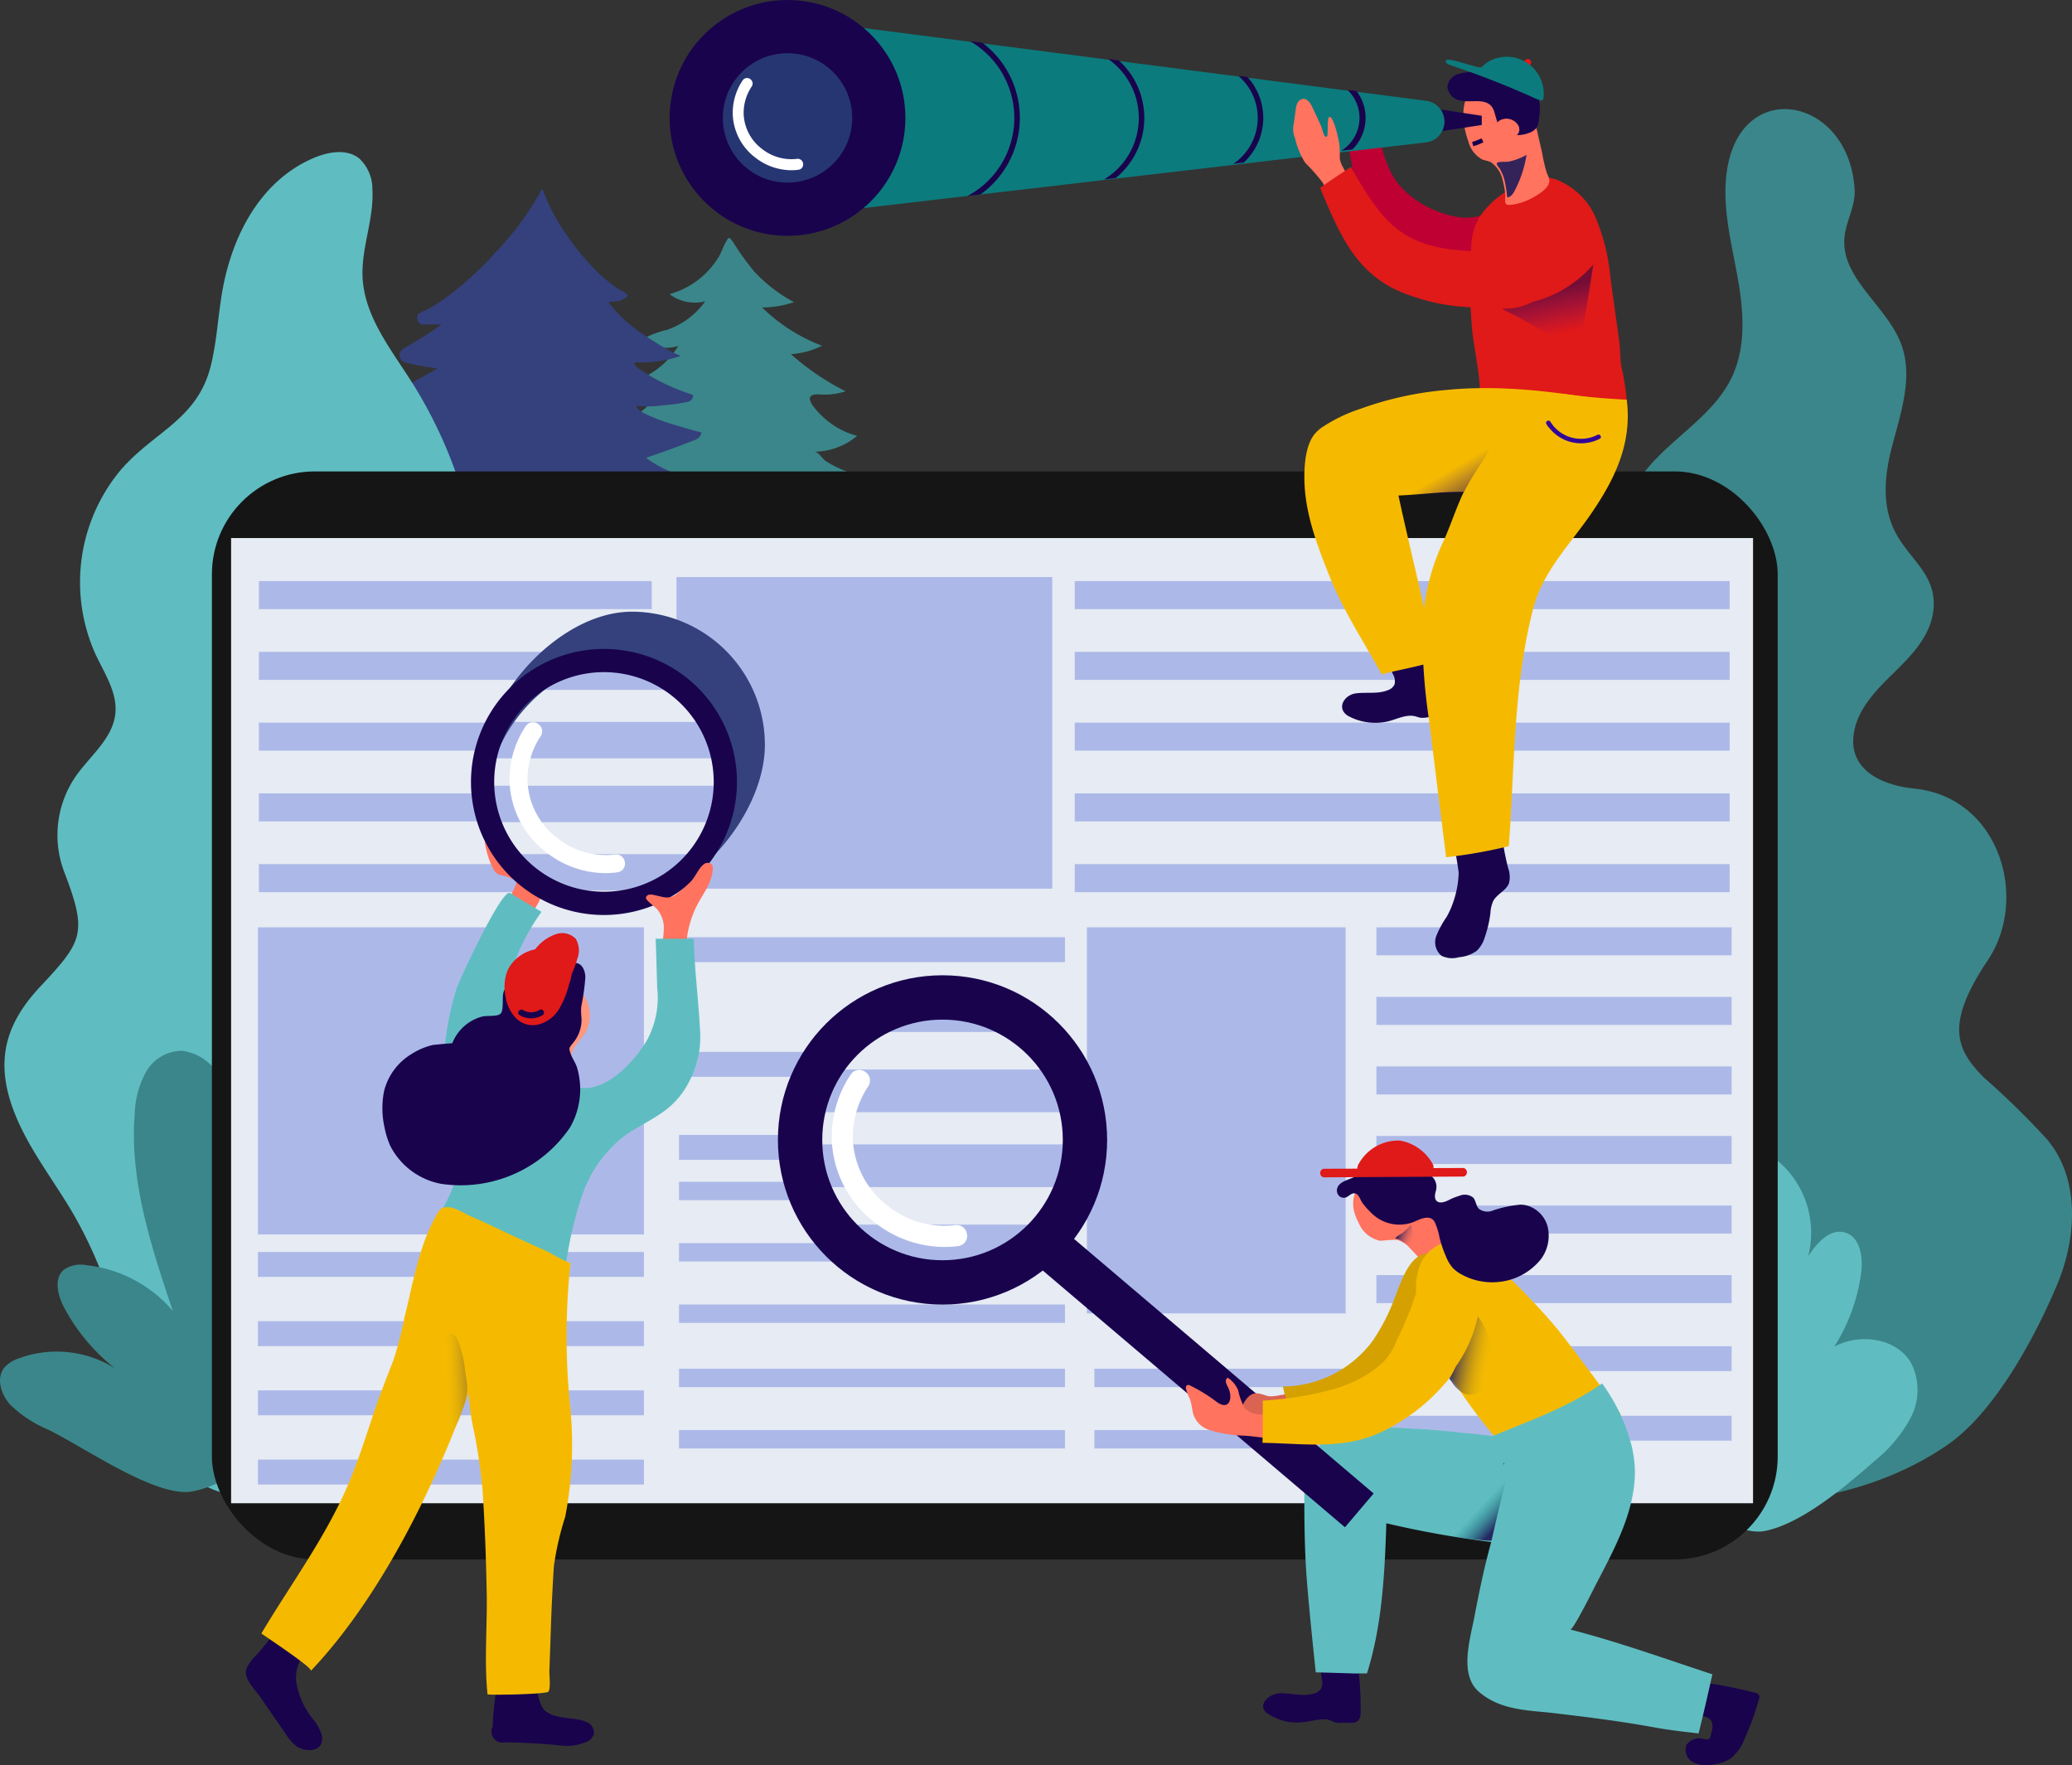 <svg xmlns="http://www.w3.org/2000/svg" xmlns:xlink="http://www.w3.org/1999/xlink" width="233.7" height="199.027" viewBox="0 0 233.7 199.027"><rect x="0" y="0" width="233.7" height="199.027" fill="#333333" stroke="none"/><defs><style>.a,.af,.ah,.i,.o{fill:none;}.b{fill:#3b868a;}.c{fill:#34417d;}.d{fill:#5fbdc1;}.e{fill:#2f8e91;}.f{fill:#151515;}.g{fill:#e6ebf4;}.h{fill:#acb9e8;}.af,.ah,.i,.o{stroke:#19034d;stroke-miterlimit:10;}.i{stroke-width:7px;}.j{fill:#19034d;}.k{fill:#ff735f;}.l{fill:#d4a100;}.m{fill:#f5ba00;}.n{fill:url(#a);}.o{stroke-width:5px;}.p{fill:#db6352;}.q{fill:#e01919;}.r{fill:url(#b);}.s{fill:url(#c);}.t{fill:url(#d);}.u{clip-path:url(#e);}.v{fill:#fff;}.w{clip-path:url(#f);}.x{fill:#ff977d;}.y{fill:url(#g);}.z{fill:#bf0033;}.aa{fill:#0c7b7d;}.ab{fill:#320699;}.ac{fill:url(#h);}.ad,.ai{opacity:0.6;mix-blend-mode:multiply;isolation:isolate;}.ad{fill:url(#i);}.ae{fill:#0c3df0;opacity:0.34;}.af{stroke-width:6px;}.ag{clip-path:url(#j);}.ah{stroke-width:0.5px;}.ai{fill:url(#k);}</style><linearGradient id="a" x1="10.849" y1="-5.087" x2="11.893" y2="-5.087" gradientUnits="objectBoundingBox"><stop offset="0.018" stop-color="#022a5d"/><stop offset="1" stop-color="#0c4691"/></linearGradient><linearGradient id="b" x1="1.193" y1="0.909" x2="0.162" y2="0.172" gradientUnits="objectBoundingBox"><stop offset="0.265" stop-color="#201b59" stop-opacity="0.914"/><stop offset="0.555" stop-color="#0c7b7d" stop-opacity="0"/></linearGradient><linearGradient id="c" x1="-0.119" y1="0.313" x2="1.271" y2="0.734" gradientUnits="objectBoundingBox"><stop offset="0.159" stop-color="#201b59" stop-opacity="0.914"/><stop offset="0.717" stop-color="#fc0" stop-opacity="0"/></linearGradient><linearGradient id="d" x1="-0.347" y1="-0.188" x2="1.785" y2="1.072" gradientUnits="objectBoundingBox"><stop offset="0.265" stop-color="#201b59" stop-opacity="0.914"/><stop offset="0.555" stop-color="#ff735f" stop-opacity="0"/></linearGradient><clipPath id="e"><circle class="a" cx="16.066" cy="16.066" r="16.066"/></clipPath><clipPath id="f"><circle class="a" cx="13.692" cy="13.692" r="13.692" transform="translate(0 26.636) rotate(-76.574)"/></clipPath><linearGradient id="g" x1="1.618" y1="0.384" x2="0.077" y2="0.533" xlink:href="#c"/><linearGradient id="h" x1="16.866" y1="-0.247" x2="17.046" y2="0.978" xlink:href="#d"/><linearGradient id="i" x1="1.063" y1="1.213" x2="0.148" y2="0.054" gradientUnits="objectBoundingBox"><stop offset="0.265" stop-color="#19034d" stop-opacity="0.914"/><stop offset="0.555" stop-color="#320699" stop-opacity="0"/></linearGradient><clipPath id="j"><path class="a" d="M285.746,79.366l-72.234-9.327V91.252l67.242-8.143Z" transform="translate(-213.513 -70.038)"/></clipPath><linearGradient id="k" x1="0.525" y1="-0.197" x2="0.921" y2="1.558" xlink:href="#i"/></defs><g transform="translate(0 2.162)"><g transform="translate(0 10.143)"><path class="b" d="M188.625,151.837a23.525,23.525,0,0,1-1.714-2.361c-.635-1.2.887-1.365,1.657-2.011a6.837,6.837,0,0,0,1.146-1.229c.154-.212.564-1.259.748-1.331a7.05,7.05,0,0,1-6.726-.949,9.754,9.754,0,0,0,5.351-3.722,9.694,9.694,0,0,1-3.713-1.009,9.965,9.965,0,0,1-1.395-.769c-.308-.226-.815-1.029-1.234-1.027a7.544,7.544,0,0,0,4.812-1.788,8.945,8.945,0,0,1-3.941-2.225c-.9-.873-2.48-2.6-.237-2.441a7.5,7.5,0,0,0,2.88-.36,28.677,28.677,0,0,1-6.169-4.187,9.1,9.1,0,0,0,3.514-.948,19.566,19.566,0,0,1-6.763-4.314,11.315,11.315,0,0,0,3.6-.6,17.477,17.477,0,0,1-4.415-3.372,28.588,28.588,0,0,1-2.388-3.295c-.521-.733-.51-.771-.91-.068-.286.5-.45,1.079-.753,1.584a9.4,9.4,0,0,1-5.574,4.246,4.734,4.734,0,0,0,4.024.815,8.844,8.844,0,0,1-4.333,3.223,10.092,10.092,0,0,0-2.751,1.061,9.2,9.2,0,0,0,1.862.861,4.166,4.166,0,0,0,2.185-.117,9.223,9.223,0,0,1-6.551,4.337,5.113,5.113,0,0,0,4.236.89c-1.228,2.427-4.037,3.526-6.606,4.421a5.542,5.542,0,0,0,4.331,1.13c-1.385,2.1-4.115,2.745-6.581,3.225a6.967,6.967,0,0,0,5.812.639,6.786,6.786,0,0,1-3.093,3.178,20.2,20.2,0,0,1-4.235,1.549,12.355,12.355,0,0,1,1.687.876,6.453,6.453,0,0,0,5.649-.378c.2,0,.16.317.045.48-.805,1.138-1.967,1.94-2.869,3q-1.7,1.992-3.4,3.99c-2.081,2.44-4.167,4.888-6.412,7.18,2.065,2.466,4.361,2.977,5.308,6.9.411,1.7.718,3.791,1.074,5.841h28.738l-1.3-3.628,8.012-1.554a21.028,21.028,0,0,0,3.541-.872c.5-.189,1-.227,1.5-.418.209-.08,1.5-1.26,1.584-1.134C194.8,160.647,191.7,156.27,188.625,151.837Z" transform="translate(-90.885 -98.801)"/><path class="c" d="M148.332,154.985a55.719,55.719,0,0,0,7.851-1.014c-3.406-1.82-7.086-3.362-9.214-6.8a4.474,4.474,0,0,0,4.433-1.6,23.467,23.467,0,0,1-12.4-6.349,14.373,14.373,0,0,0,5.942-2.133c-2.752-.558-6.332-1.494-8.608-3.274q2.851-.959,5.649-2.065a1,1,0,0,0,.588-.818c-.008.077-3.681-1.008-4.006-1.132-.563-.214-3.4-1.143-3.309-1.833a11.692,11.692,0,0,0,2.853-.055,20.444,20.444,0,0,0,2.916-.4.715.715,0,0,0,.593-.784,25.928,25.928,0,0,1-3.777-1.56,19,19,0,0,1-1.786-1.048c-.166-.11-1.337-.76-.968-1.021a.418.418,0,0,1,.252-.049,13.985,13.985,0,0,0,4.695-.645.784.784,0,0,0,.167-.084,17.566,17.566,0,0,1-1.911-.975,33.614,33.614,0,0,1-3.367-2.232,15.3,15.3,0,0,1-1.564-1.372,8.311,8.311,0,0,1-.7-.78c-.086-.114-.51-.514-.523-.611s.105-.133.2-.141a6.689,6.689,0,0,0,.959-.08c.175-.04.941-.412.936-.642,0-.211-.748-.522-.935-.645a16.187,16.187,0,0,1-2.2-1.737,27.438,27.438,0,0,1-3.577-4.2,22.509,22.509,0,0,1-2.64-4.795c-.064-.164-.119-.33-.175-.495a1.183,1.183,0,0,0-.153-.016,33.837,33.837,0,0,1-5.249,7.113,37.208,37.208,0,0,1-4.753,4.448,22.762,22.762,0,0,1-2.4,1.66c-.475.272-1,.481-1.5.744-.283.518-.094,1.258.674,1.23.646-.025,1.288-.015,1.924,0-1.376.994-2.839,1.872-4.318,2.738a.846.846,0,0,0,.2,1.529,27.519,27.519,0,0,0,3.671.673c-.434.263-.884.514-1.345.774q-2.481,1.394-5,2.725a.843.843,0,0,0,0,1.445,11.288,11.288,0,0,0,3.959,1.238,24.752,24.752,0,0,1-9.449,3.859c.51-.092,1.871.695,2.509.763a11.66,11.66,0,0,0,3.234-.412c1.22-.188,3.56-.467,4.743.071-7.127,3.832-16.834,10.6-24.063,14.555,3.087,1.978,6.52,2.388,7.935,5.534a48.136,48.136,0,0,1,1.605,4.685H139.9l-1.946-2.911C138.4,156.739,147.185,155.1,148.332,154.985Z" transform="translate(-63.462 -94.503)"/><path class="b" d="M391.4,196.526c-3.267-3.236-4.415-6.1.395-13.285,4.676-6.988,1.295-18.379-8.3-19.343-3.568-.358-7.673-2.092-6.758-6.555.54-2.635,2.576-4.666,4.5-6.548s3.923-3.968,4.358-6.623c.689-4.211-2.473-5.9-4.173-9.059-1.649-3.06-1.278-6.574-.426-9.829.985-3.761,2.378-7.762,1.055-11.417-1.586-4.382-6.834-7.449-6.43-12.092.16-1.839,1.249-3.549,1.147-5.392-.589-10.721-13.43-12.962-14.5-1.343-.349,3.783.65,7.54,1.315,11.281s.965,7.759-.667,11.19c-1.981,4.165-6.352,6.585-9.355,10.087a19.712,19.712,0,0,0-4.58,12.978c.064,5.358,2.162,10.7,1.15,15.965-1.05,5.46-5.247,9.743-9.619,13.178s-9.205,6.476-12.477,10.971c-3.585,4.926-4.407,10.613-3.824,16.531.422,4.274,5.914,10.81,3.172,14.52a18.256,18.256,0,0,1-1.823,1.834,10.829,10.829,0,0,0-2.585,9.288c2.391,14.8,23.34,17.285,35,20.422,9.49,2.551,21.218.19,29.294-5.407,5.35-3.708,9.906-12.232,12.356-18.085,2.217-5.3,2.56-11.937-1.141-16.328A88.891,88.891,0,0,0,391.4,196.526Z" transform="translate(-167.585 -87.282)"/><path class="d" d="M96.341,237.993c3.767-4.795,7.071-11.211,4.532-16.754-1.569-3.427-5.2-5.966-5.509-9.723-.3-3.6,2.616-6.624,3.6-10.1a9.918,9.918,0,0,0-1.937-8.928c-3.072-3.637-4.021-4.922-3.757-9.615.289-5.137.395-9.612,2.328-14.515a51.389,51.389,0,0,0-3.83-45.732c-2.44-4-5.767-7.84-6-12.52-.168-3.343,1.309-6.611,1.106-9.952a4.691,4.691,0,0,0-1.5-3.485c-1.4-1.093-3.437-.747-5.073-.058-5.752,2.423-8.917,8.169-10.161,14.043-.655,3.093-.726,6.294-1.481,9.364-1.515,6.158-6.427,7.429-10.2,11.829a19.755,19.755,0,0,0-2.794,20.784c1.012,2.145,2.462,4.292,2.217,6.651-.294,2.833-2.877,4.776-4.5,7.115a11.7,11.7,0,0,0-1.288,10.68c2.675,6.958,2.129,7.858-2.666,12.97-3.595,3.833-5.049,7.769-3.339,13.079,1.37,4.252,4.182,7.857,6.513,11.669,3.81,6.231,5.634,12.692,7.472,19.664,1.323,5.02,3.932,10.566,9.209,12.451,4.182,1.494,11.324,2.146,15.765,1.135C89.826,246.951,93.507,241.6,96.341,237.993Z" transform="translate(-44.872 -91.121)"/><path class="b" d="M80.642,318.133a18.036,18.036,0,0,0,4.683-5.646,7.786,7.786,0,0,0,.031-7.1c-1.9-3.279-6.718-3.944-10.047-2.132a23.834,23.834,0,0,0,3.511-9.6c.278-2.069-.108-4.744-2.115-5.319-1.974-.566-3.686,1.4-4.807,3.116a12.319,12.319,0,0,0-3.7-12.252,5.559,5.559,0,0,0-3.173-1.535,4.669,4.669,0,0,0-4.063,2.359,10.407,10.407,0,0,0-1.289,4.715c-.6,7.589,1.866,15.047,4.3,22.26a14.957,14.957,0,0,0-9.716-5.159,3.375,3.375,0,0,0-2.556.494c-1.2,1.009-.705,2.952.037,4.334a21.87,21.87,0,0,0,5.705,6.8,12.338,12.338,0,0,0-10.851-1.119,3.686,3.686,0,0,0-1.623,1.033c-.968,1.207-.366,3.062.677,4.2a13.769,13.769,0,0,0,4.284,2.808c4.168,2.04,12.208,7.721,16.256,6.955C71.075,326.414,77,321.321,80.642,318.133Z" transform="translate(-44.479 -171.482)"/><path class="d" d="M398.941,332.817a15.567,15.567,0,0,0,4.041-4.871,6.718,6.718,0,0,0,.027-6.129c-1.641-2.829-5.8-3.4-8.669-1.839a20.574,20.574,0,0,0,3.03-8.286c.24-1.785-.094-4.093-1.825-4.59-1.7-.489-3.181,1.2-4.148,2.689a10.631,10.631,0,0,0-3.195-10.572,4.8,4.8,0,0,0-2.738-1.324,4.029,4.029,0,0,0-3.506,2.036A8.984,8.984,0,0,0,380.846,304c-.519,6.547,1.61,12.983,3.711,19.207a12.9,12.9,0,0,0-8.384-4.45,2.91,2.91,0,0,0-2.205.426c-1.036.871-.609,2.548.032,3.74a18.863,18.863,0,0,0,4.923,5.864,10.648,10.648,0,0,0-9.363-.966,3.181,3.181,0,0,0-1.4.892c-.835,1.042-.316,2.642.584,3.628a11.9,11.9,0,0,0,3.7,2.423c3.6,1.76,10.533,6.662,14.027,6C390.687,339.963,395.8,335.568,398.941,332.817Z" transform="translate(-187.456 -180.432)"/><path class="e" d="M114.618,320.687a16.318,16.318,0,0,0,5.1-2.319c.888-.6,1.722.838.84,1.437a17.711,17.711,0,0,1-5.494,2.487A.833.833,0,0,1,114.618,320.687Z" transform="translate(-75.24 -189.427)"/><path class="e" d="M116.383,282.411l4.076-1.717c.986-.415,1.416,1.195.443,1.605l-4.077,1.717C115.839,284.431,115.409,282.821,116.383,282.411Z" transform="translate(-76.039 -172.798)"/><path class="e" d="M115.284,217.433a7.241,7.241,0,0,0,3.752-3.609c.459-.967,1.895-.124,1.437.839a8.609,8.609,0,0,1-4.348,4.207C115.151,219.29,114.3,217.856,115.284,217.433Z" transform="translate(-75.603 -143.062)"/></g><g transform="translate(23.9 50.994)"><g transform="translate(0 0)"><rect class="f" width="176.606" height="122.684" rx="11.611"/><rect class="g" width="171.659" height="108.833" transform="translate(2.166 7.514)"/></g><rect class="h" width="43.533" height="34.629" transform="translate(5.194 51.408)"/><rect class="h" width="29.187" height="43.533" transform="translate(98.691 51.408)"/><rect class="h" width="42.381" height="35.135" transform="translate(52.402 11.911)"/><g transform="translate(52.685 52.524)"><rect class="h" width="43.533" height="2.809"/><rect class="h" width="43.533" height="2.809" transform="translate(0 12.93)"/><rect class="h" width="43.533" height="2.809" transform="translate(0 22.294)"/></g><rect class="h" width="40.07" height="3.16" transform="translate(131.341 51.408)"/><rect class="h" width="40.07" height="3.16" transform="translate(131.341 59.251)"/><rect class="h" width="40.07" height="3.16" transform="translate(131.341 67.093)"/><rect class="h" width="40.07" height="3.16" transform="translate(131.341 74.936)"/><rect class="h" width="40.07" height="3.16" transform="translate(131.341 82.778)"/><rect class="h" width="40.07" height="3.16" transform="translate(131.341 90.621)"/><g transform="translate(97.321 12.369)"><rect class="h" width="73.867" height="3.16"/><rect class="h" width="73.867" height="3.16" transform="translate(0 7.978)"/><rect class="h" width="73.867" height="3.16" transform="translate(0 15.956)"/><rect class="h" width="73.867" height="3.16" transform="translate(0 23.935)"/><rect class="h" width="73.867" height="3.16" transform="translate(0 31.913)"/></g><g transform="translate(5.301 12.369)"><rect class="h" width="44.309" height="3.16"/><rect class="h" width="44.309" height="3.16" transform="translate(0 7.978)"/><rect class="h" width="44.309" height="3.16" transform="translate(0 15.956)"/><rect class="h" width="44.309" height="3.16" transform="translate(0 23.935)"/><rect class="h" width="44.309" height="3.16" transform="translate(0 31.913)"/></g><g transform="translate(5.194 88.016)"><rect class="h" width="43.533" height="2.809"/><rect class="h" width="43.533" height="2.809" transform="translate(0 7.803)"/><rect class="h" width="43.533" height="2.809" transform="translate(0 15.606)"/><rect class="h" width="43.533" height="2.809" transform="translate(0 23.41)"/></g><g transform="translate(52.685 80.1)"><rect class="h" width="43.533" height="2.075"/><rect class="h" width="43.533" height="2.075" transform="translate(0 6.917)"/><rect class="h" width="43.533" height="2.075" transform="translate(0 13.835)"/></g><rect class="h" width="40.07" height="2.803" transform="translate(131.341 98.642)"/><rect class="h" width="40.07" height="2.803" transform="translate(131.341 106.485)"/><g transform="translate(52.685 101.178)"><rect class="h" width="43.533" height="2.075"/><rect class="h" width="43.533" height="2.075" transform="translate(0 6.917)"/></g><g transform="translate(99.532 101.178)"><rect class="h" width="28.156" height="2.075"/><rect class="h" width="28.156" height="2.075" transform="translate(0 6.917)"/></g></g><g transform="translate(90.241 110.309)"><path class="i" d="M255.335,316.188" transform="translate(-227.981 -288.693)"/><path class="i" d="M319.383,370.594" transform="translate(-256.309 -312.757)"/><g transform="translate(27.354 16.127)"><path class="j" d="M310.933,406.382c.029.451-.037,1.047-.526,1.257a1.339,1.339,0,0,1-.512.079l-1.085.019a2.582,2.582,0,0,1-.724-.054c-.181-.05-.339-.142-.512-.208-.889-.337-2.017.046-3.055.173a5.92,5.92,0,0,1-4.217-1.066c-1.021-.905.293-2.168,1.6-2.187,1.214-.017,2.374.365,3.6.069a1.6,1.6,0,0,0,.911-.51,1.386,1.386,0,0,0,.159-1.088l-.234-1.616a1.991,1.991,0,0,0-.313-.7,14.147,14.147,0,0,0,2.814-.061c.8-.048,1.576-.35,1.75.431A37.424,37.424,0,0,1,310.933,406.382Z" transform="translate(-275.063 -342.062)"/><path class="j" d="M393.183,406.623a.516.516,0,0,1,.434.786,31.489,31.489,0,0,1-1.589,4.368,5.239,5.239,0,0,1-1.593,2.252,4.5,4.5,0,0,1-1.962.678,3.559,3.559,0,0,1-2.268-.254,1.563,1.563,0,0,1-.737-1.965,1.688,1.688,0,0,1,1.7-.693c.356.013.61.223.873-.025.173-.163.229-.7.281-.923a1.4,1.4,0,0,0-.079-1.077,1.477,1.477,0,0,0-1.129-.521,1.032,1.032,0,0,1-.745-.286.934.934,0,0,1-.1-.658q.038-.38.1-.757c.071-.452.119-1.525.457-1.856a.918.918,0,0,1,.619-.137,10.949,10.949,0,0,1,2.071.258C390.74,406.035,391.972,406.3,393.183,406.623Z" transform="translate(-312.834 -344.346)"/><path class="d" d="M342.353,359.076c-.546-1.137-2.355-1.812-3.466-2.2a56.563,56.563,0,0,0-12.451-2.419c-1.8-.2-3.594-.39-5.4-.477-1.589-.076-3.212-.219-4.8-.173l-2.067.059a6.709,6.709,0,0,0-1.483.153,3.279,3.279,0,0,0-1.886.844,10.223,10.223,0,0,0-2.41,5.052q-.068.345-.12.691c-.009,3.571.012,7.138.305,10.711.276,3.375.628,6.742.983,10.109,1.447.04,2.894.08,4.341.13l1.435-.01c1.709-5.42,2-11.223,2.183-16.927a110.525,110.525,0,0,0,15.373,2.491c3.765.314,8.405.076,9.548-4.353a7.85,7.85,0,0,0,.223-1.722A4.194,4.194,0,0,0,342.353,359.076Z" transform="translate(-278.748 -321.455)"/><path class="k" d="M318.91,303.576a3.638,3.638,0,0,0-.708,2.88,5.336,5.336,0,0,0,.547,1.468,3.35,3.35,0,0,0,2.482,2.07,15.949,15.949,0,0,1,1.849-.115,2.948,2.948,0,0,1,1.484.959,23.431,23.431,0,0,1,2.517,3.01,7.073,7.073,0,0,0,3.3-1.934,67.714,67.714,0,0,0-6.472-8.268C322.438,302.036,320.393,301.695,318.91,303.576Z" transform="translate(-283.115 -298.676)"/><path class="l" d="M322.749,319.659a2.9,2.9,0,0,0-2.918-.971c-1.78.492-2.647,3.352-3.255,4.875a21.943,21.943,0,0,1-2.586,5.014,12.724,12.724,0,0,1-10.05,5.05,28.976,28.976,0,0,1,.67,4.863,8.954,8.954,0,0,1,2.621.233c4.348.647,8.669-1.831,11.465-5.018,1.692-1.928,4.26-5.709,4.947-9.165A5.668,5.668,0,0,0,322.749,319.659Z" transform="translate(-276.834 -305.886)"/><path class="m" d="M334.832,331.51a58.769,58.769,0,0,0,6.457,8.447c.37-.641.793-.563,1.446-.668a20.058,20.058,0,0,0,2.678-.786c2.8-.867,8.233-2.612,8.545-2.768.158-.079-6.423-8.81-7.066-9.571a72.355,72.355,0,0,0-4.954-5.349q-1.342-1.3-2.773-2.494A12.375,12.375,0,0,0,336.5,316.4a1.981,1.981,0,0,0-1.431-.225,6.741,6.741,0,0,0-1.26.244,4.246,4.246,0,0,0-2.49,2.448,7.05,7.05,0,0,0-.38,3.542,16.573,16.573,0,0,0,1.491,4.555A37.323,37.323,0,0,0,334.832,331.51Z" transform="translate(-288.744 -304.796)"/><g transform="translate(47.911 27.395)"><path class="n" d="M348.732,361.193c0-.033.007-.176-.058-.192s-.146.057-.192.1c.068.023.184.156.215.181s.011-.027.021-.037S348.735,361.227,348.732,361.193Z" transform="translate(-344.445 -352.035)"/><path class="d" d="M368.875,377.727c-5.332-1.752-10.588-3.65-16.028-5.051.321.082,2.613-4.537,2.867-5.027,2.017-3.9,4.322-7.992,4.425-12.535a12.977,12.977,0,0,0-.562-3.839,20.137,20.137,0,0,0-2.018-4.638c-.346-.587-.724-1.154-1.116-1.71-3.751,2.653-8.164,4.2-12.4,5.958.076.134.154.266.225.4a11.434,11.434,0,0,1,1.067,2.37,9.992,9.992,0,0,1-.037,3.554,46.185,46.185,0,0,1-1.361,5.58c-.783,2.827-1.336,5.486-1.909,8.486-.481,2.52-1.729,6.481.508,8.418,2.461,2.132,5.644,2.08,8.431,2.408,4.141.486,7.533.916,11.563,1.647,1.467.267,3.2.465,4.79.645C367.873,382.182,368.378,379.955,368.875,377.727Z" transform="translate(-341.243 -344.927)"/></g><line class="o" x1="35.72" y1="30.342" transform="translate(0 11.368)"/><path class="p" d="M300.422,347.053c-.194.026-.388.053-.581.088a5.677,5.677,0,0,1-1,.129,1.674,1.674,0,0,1-.539-.083c-.929-.316-1.562-.491-2.248.4a2.734,2.734,0,0,0-.573,2.064,1.97,1.97,0,0,0,.761,1.2,3.129,3.129,0,0,0,2.552.239,4.361,4.361,0,0,0,.624-.219,2.5,2.5,0,0,0,1.238-.951c.157-.269.239-.541.368-.785C300.8,348.448,300.621,347.747,300.422,347.053Z" transform="translate(-273.076 -318.418)"/><path class="k" d="M297.181,348.993a2.1,2.1,0,0,0-1.866-1.354,16.968,16.968,0,0,0-2.242.235,2.462,2.462,0,0,1-2.081-.631,6.455,6.455,0,0,1-.78-2.036,3,3,0,0,0-1.19-1.433.492.492,0,0,0-.188.537,2.63,2.63,0,0,0,.244.557c.591,1.245.12,2.7-1.332,1.6a18.321,18.321,0,0,0-2.922-1.8.422.422,0,0,0-.369-.054.369.369,0,0,0-.137.38,5.258,5.258,0,0,0,.458,1.2,9.544,9.544,0,0,1,.285,1.319,2.746,2.746,0,0,0,1.9,2.155,14.039,14.039,0,0,0,3.751.633c2.053.064,4.068.832,5.969-.413A.9.9,0,0,0,297.181,348.993Z" transform="translate(-268.152 -317.022)"/><g transform="translate(24.798 13.323)"><path class="m" d="M323.856,323.256a5.258,5.258,0,0,0-.847-1.689,4.394,4.394,0,0,0-2.033-1.692,2.491,2.491,0,0,0-2.515.364,3.476,3.476,0,0,0-.854,1.784,40.071,40.071,0,0,1-2.684,6.95,7.8,7.8,0,0,1-1.424,2.313,11.463,11.463,0,0,1-2.945,2.048,14.444,14.444,0,0,1-2.392.982,38.4,38.4,0,0,1-8.33,1.388c.013,1.587.018,3.174-.031,4.761,4.7.067,9.082.83,13.448-1.234a21.909,21.909,0,0,0,8.645-7.424A10.316,10.316,0,0,0,323.856,323.256Z" transform="translate(-299.8 -319.694)"/></g><g transform="translate(33.191 1.464)"><path class="j" d="M338.648,306.8a3.374,3.374,0,0,0-2.441-2.521,3.233,3.233,0,0,0-.65-.074,13.1,13.1,0,0,0-3.156.674,1.594,1.594,0,0,1-1.548-.22c-.326-.349-.317-.919-.646-1.266a1.538,1.538,0,0,0-1.553-.182,6.824,6.824,0,0,0-1.194.481c-.362.187-1,.434-1.354.1-.292-.275-.2-.751-.093-1.138a1.611,1.611,0,0,0-.718-1.84c-.372-.211-.793-.209-1.174-.388a4.239,4.239,0,0,1-1.135-.891,2.98,2.98,0,0,0-1.852-1.106c-.881-.027-1.564.71-2.223,1.294a8.475,8.475,0,0,1-2.559,1.559c-.583.226-1.275.466-1.462,1.063a.875.875,0,0,0,.177.842.758.758,0,0,0,.824.191c.38-.159.689-.629,1.159-.379.328.173.467.721.681,1.009a9.117,9.117,0,0,0,1.192,1.309,4.458,4.458,0,0,0,4.418.9c.4-.145.772-.355,1.181-.463.586-.155,1.079-.119,1.369.43a7.548,7.548,0,0,1,.538,1.737,13.369,13.369,0,0,0,.763,2.215,4.347,4.347,0,0,0,.72,1.19,3.816,3.816,0,0,0,.964.727,7.158,7.158,0,0,0,4.716.8,6.928,6.928,0,0,0,4.3-2.539A4.452,4.452,0,0,0,338.648,306.8Z" transform="translate(-314.849 -298.431)"/></g><path class="q" d="M327.641,298.907l-3.4.012a.716.716,0,0,0-.073-.442,5.247,5.247,0,0,0-3.718-2.661,5.093,5.093,0,0,0-4.607,2.575,1.028,1.028,0,0,0-.184.593l-3.826.011a.5.5,0,0,0,.009.966l15.809-.088a.5.5,0,0,0-.01-.966Z" transform="translate(-280.158 -295.805)"/><path class="r" d="M333.158,370.152c.818.2,1.63.433,2.454.637a41.9,41.9,0,0,0,4.71.542c.026-.018.05-.027.076-.049,0,.034,1-4.5,1.641-6.768A42.7,42.7,0,0,1,333.158,370.152Z" transform="translate(-289.756 -326.195)"/><path class="s" d="M342.358,334.756a13.109,13.109,0,0,0-.986-2.553,6.45,6.45,0,0,0-.573-.805,15.1,15.1,0,0,1-2.485,5.651,11.44,11.44,0,0,1-.727,1.352l.334.445a3.332,3.332,0,0,0,1.474,1.3,2.248,2.248,0,0,0,2.162-.616C343.079,338.107,342.862,336.607,342.358,334.756Z" transform="translate(-291.715 -311.548)"/><path class="t" d="M328.447,312.808q.41,1.738.726,3.5l-.762-.862a2.2,2.2,0,0,0-.511-.468,3.755,3.755,0,0,1-.417-.227,1.333,1.333,0,0,0-.829-.347c.094-.281.619-.484.849-.674A10.717,10.717,0,0,0,328.447,312.808Z" transform="translate(-286.88 -303.325)"/></g><g transform="translate(0)"><g class="u"><rect class="g" width="35.702" height="33.798" transform="translate(-0.952 -0.476)"/><g transform="translate(-7.575 -0.926)"><rect class="h" width="47.086" height="4.82" transform="translate(0 26.541)"/><rect class="h" width="47.086" height="4.82" transform="translate(0 17.493)"/><rect class="h" width="47.086" height="4.82" transform="translate(0 9.048)"/><rect class="h" width="47.086" height="4.82"/></g></g></g><circle class="o" cx="16.066" cy="16.066" r="16.066" transform="translate(0)"/><g transform="translate(3.567 8.167)"><path class="v" d="M225.391,301.5a12.764,12.764,0,0,1-7.719-2.659,12.33,12.33,0,0,1-4.983-9.375,12.684,12.684,0,0,1,2.14-7.414,1.153,1.153,0,0,1,1.7-.252l.065.055a1.159,1.159,0,0,1,.2,1.542,10.263,10.263,0,0,0-1.724,5.988,9.96,9.96,0,0,0,4.044,7.561,10.26,10.26,0,0,0,7.509,2.095,1.156,1.156,0,0,1,1.285.863l.021.085a1.153,1.153,0,0,1-.98,1.41A12.026,12.026,0,0,1,225.391,301.5Z" transform="translate(-212.683 -281.531)"/></g></g><g transform="translate(27.736 66.808)"><path class="k" d="M145.145,237.988c-.4-.175-.879-.132-1.228-.387a1.545,1.545,0,0,1-.427-.567,8.725,8.725,0,0,1-.77-2.123,3.107,3.107,0,0,1,.346-2.618c1.637,1.192,2.035,3.511,3.486,4.924a2.78,2.78,0,0,1,.6.682C147.926,239.426,145.5,238.143,145.145,237.988Z" transform="translate(-115.611 -208.085)"/><path class="k" d="M146.748,240.993c.207-.416.424-.8.552-1.084a1.325,1.325,0,0,0,.163-.637c-.058-.675-.977-1.46-1.257-2.1a6.374,6.374,0,0,1-.53-2.9.35.35,0,0,1,.125-.3c.13-.074.285.035.39.142a16.832,16.832,0,0,1,2.2,3.248c.562.922,2.091,2.14,1.926,3.284a3.909,3.909,0,0,1-.562,1.346l-1.075,1.872c-.185.321-.412.674-.775.746-.6.118-1.25-.715-1.485-1.2A2.669,2.669,0,0,1,146.748,240.993Z" transform="translate(-116.971 -208.819)"/><path class="d" d="M141.689,245.755l3.551,2.125a23.963,23.963,0,0,0-4.25,17.788,46.491,46.491,0,0,1,.855,5.247c.1,2.028-.722,5.905-3.089,6.474a2.575,2.575,0,0,1-2.4-.693,4.707,4.707,0,0,1-1.007-2.08,32.089,32.089,0,0,1,.317-18.112C135.927,255.681,140.765,245.209,141.689,245.755Z" transform="translate(-111.899 -214.03)"/><g transform="translate(23.889 2.704)"><g class="w" transform="translate(0 0)"><rect class="g" width="30.427" height="28.804" transform="translate(1.994 2.399)"/><g transform="translate(-3.651 2.016)"><rect class="h" width="40.129" height="4.107" transform="translate(0 22.62)"/><rect class="h" width="40.129" height="4.107" transform="translate(0 14.909)"/><rect class="h" width="40.129" height="4.107" transform="translate(0 7.711)"/><rect class="h" width="40.129" height="4.107"/></g></g></g><g transform="translate(26.431)"><path class="c" d="M156.61,222.043a15.021,15.021,0,0,1-15-15c0-8.273,8.83-18.152,17.1-18.152a15.021,15.021,0,0,1,15,15C173.712,212.164,164.883,222.043,156.61,222.043Zm0-27.385c-6.827,0-13.955,7.653-13.955,14.48a12.4,12.4,0,0,0,12.381,12.38c6.827,0,13.955-7.652,13.955-14.479A12.4,12.4,0,0,0,156.61,194.658Z" transform="translate(-141.606 -188.887)"/></g><g transform="translate(25.382 4.197)"><path class="j" d="M154.728,226.421a15,15,0,1,1,15-15A15.021,15.021,0,0,1,154.728,226.421Zm0-27.385a12.381,12.381,0,1,0,12.38,12.38A12.395,12.395,0,0,0,154.728,199.036Z" transform="translate(-139.724 -196.413)"/></g><g transform="translate(29.734 12.469)"><path class="v" d="M158.358,228.26a10.878,10.878,0,0,1-6.579-2.266,10.506,10.506,0,0,1-4.246-7.99,10.806,10.806,0,0,1,1.823-6.319.982.982,0,0,1,1.446-.214l.056.046a.988.988,0,0,1,.171,1.314,8.746,8.746,0,0,0-1.469,5.1,8.488,8.488,0,0,0,3.447,6.444,8.747,8.747,0,0,0,6.4,1.785.985.985,0,0,1,1.1.736l.017.072a.982.982,0,0,1-.835,1.2A10.276,10.276,0,0,1,158.358,228.26Z" transform="translate(-147.528 -211.245)"/></g><g transform="translate(0 28.326)"><path class="j" d="M94.385,395.922c-.031.062-.059.127-.084.193-.441,1.168.88,2.312,1.486,3.19l2.959,4.287a4.994,4.994,0,0,0,1.138,1.3c1.151.818,3.242.652,2.889-1.2a5.086,5.086,0,0,0-1.079-1.937,8.8,8.8,0,0,1-1.817-4.215c-.144-1.612.7-2.828,1.5-4.15a9.955,9.955,0,0,0,1.279-3.424,2.606,2.606,0,0,0,.018-1.065,1.07,1.07,0,0,0-.662-.785,1.229,1.229,0,0,0-.589-.012,5.2,5.2,0,0,0-3.149,2.622,23.429,23.429,0,0,1-2.976,4.021A5.251,5.251,0,0,0,94.385,395.922Z" transform="translate(-94.213 -305.312)"/><path class="j" d="M144.079,406.2a1.242,1.242,0,0,0,1.384,1.784q3.135.044,6.26.349a5.468,5.468,0,0,0,2.7-.314,1.529,1.529,0,0,0,1.069-.969,1.285,1.285,0,0,0-.726-1.315,4.626,4.626,0,0,0-1.555-.393c-1.118-.171-2.747-.228-3.475-1.2a5.177,5.177,0,0,1-.6-3.134c0-.736.081-1.473.031-2.207a3.564,3.564,0,0,0-.714-2.051,1.924,1.924,0,0,0-1.966-.685,2.055,2.055,0,0,0-1.2,1.19,6.1,6.1,0,0,0-.375,1.7C144.617,401.339,144.145,403.786,144.079,406.2Z" transform="translate(-116.246 -308.816)"/><path class="k" d="M180.129,241.825c-.465.462-.966.887-1.486,1.312-.913.747-1.576.371-2.646.159a1.31,1.31,0,0,0-.525-.032.449.449,0,0,0-.365.339c-.044.3,1.058,1.036,1.267,1.311a3.339,3.339,0,0,1,.75,1.837c.035.848-.154,1.8-.189,2.658-.021.51-.048,1.02-.046,1.53a3.942,3.942,0,0,0,.742,2.714c1.014,1.081,2.021-.182,2.121-1.187a8.83,8.83,0,0,0-.051-1.6,11.49,11.49,0,0,1,1.031-6.127c.707-1.473,1.736-2.569,1.916-4.275a.89.89,0,0,0-.062-.536.661.661,0,0,0-.94-.1C181.053,240.262,180.687,241.27,180.129,241.825Z" transform="translate(-129.991 -239.678)"/><path class="x" d="M150.05,270.685c-.324-1.742-.837-3.606-.11-5.222a3.88,3.88,0,0,1,3.585-2.213,4.068,4.068,0,0,1,3.531,5.706c-.5,1.041-1.436,1.549-1.726,2.784a19.056,19.056,0,0,0-.286,2.7,3.589,3.589,0,0,1-.626,1.974,2.593,2.593,0,0,1-2.514.777,4.365,4.365,0,0,1-2.466-1.383c-.307-.622.407-1.221.6-1.8A6.964,6.964,0,0,0,150.05,270.685Z" transform="translate(-118.606 -250.103)"/><path class="d" d="M161.544,255.017h-4.3c.018.391.032.783.044,1.174l.13,4.369a10.053,10.053,0,0,1-1.138,5.878c-1.328,2.231-3.851,5.04-6.586,5.4a9.664,9.664,0,0,1-2.968-.3c-2.331-.425-6.793-1.087-8.754.7a5.69,5.69,0,0,0-1.335,3.307,36.75,36.75,0,0,1-2.989,9.117,11.556,11.556,0,0,0-1.4,3.888,5.774,5.774,0,0,0,1.872,4.569c1.4,1.326,2.916.893,4.642,1.275,1.96.433,4.234,1.419,6.213,1.539,2.084.126,1.879-2.514,2.128-4.022a43.382,43.382,0,0,1,1.79-7.806,14.534,14.534,0,0,1,4.441-6.555c1.854-1.458,4.171-2.285,5.876-3.941A9.236,9.236,0,0,0,160.524,272a11.5,11.5,0,0,0,1.7-4.807,12.443,12.443,0,0,0,.006-2.2C162.05,261.732,161.611,258.333,161.544,255.017Z" transform="translate(-111.028 -246.462)"/><path class="m" d="M108.491,337.1c-.417,1.191-.86,2.375-1.362,3.545-2.585,6.018-6.439,11.17-9.786,16.786.293.248,5.822,3.868,5.58,4.218,7.536-7.93,13.974-20.364,18.3-32.774,1.419-4.068,3.057-8.057,4.3-12.165a1.971,1.971,0,0,0,.118-.9,2,2,0,0,0-.785-1.088,22.981,22.981,0,0,0-7.09-4.1,2.236,2.236,0,0,1,.208-1.086c-.161-.187-.45.038-.583.246-2.2,3.432-2.925,8.088-3.913,12.039a38.234,38.234,0,0,1-1.257,4.832c-.645,1.66-1.3,3.324-1.888,5.007C109.7,333.473,109.124,335.293,108.491,337.1Z" transform="translate(-95.597 -270.543)"/><path class="j" d="M144.25,264.274a24.858,24.858,0,0,0,.453-3.247,2.364,2.364,0,0,0-.127-.738c-.532-1.53-1.906-.574-2.984-.915-.381-.121-.729-.332-1.108-.461a2.5,2.5,0,0,0-2.007.169c-.655.395-.619,1.308-1.214,1.8-.761.626-1.437.755-1.789,1.834-.187.575.054,1.986-.321,2.4-.344.38-1.575.2-2.1.344a5.007,5.007,0,0,0-3.362,3.011c.008-.022-2.075.158-2.278.209a7.882,7.882,0,0,0-2.377,1.039,6.794,6.794,0,0,0-3.043,4.175,9.971,9.971,0,0,0,.08,4.161,9.161,9.161,0,0,0,.646,2.022,8.119,8.119,0,0,0,5.681,4.235,14.916,14.916,0,0,0,14.554-6.317,8.635,8.635,0,0,0,.808-6.8c-.175-.542-.529-1.01-.71-1.533-.249-.721-.187-.626.271-1.245a4.029,4.029,0,0,0,.929-3A5.221,5.221,0,0,1,144.25,264.274Z" transform="translate(-106.417 -248.127)"/><path class="m" d="M137.2,341.176c.259,3.868.4,7.744.471,11.619.072,3.735-.291,7.695.09,11.41.012.123,6.581.014,6.86-.291.294-.322.1-1.9.118-2.3.068-1.8.126-3.6.188-5.407.074-2.141.184-4.28.318-6.418a32.6,32.6,0,0,1,1.285-5.609,42.8,42.8,0,0,0,.528-12.663,78.606,78.606,0,0,1,.058-15.912,21.328,21.328,0,0,1-2.481-1.27c-1.6-.72-3.2-1.428-4.78-2.186-1.294-.621-2.592-1.237-3.91-1.807-.862-.373-2.556-1.568-3.428-.83a2.706,2.706,0,0,0-.719,1.263,11.915,11.915,0,0,0-.4,6.8c.69,2.557,2.425,4.657,3.285,7.144.99,2.865.8,6.029,1.373,8.989A60.37,60.37,0,0,1,137.2,341.176Z" transform="translate(-110.511 -270.459)"/><g transform="translate(29.173 7.939)"><path class="q" d="M150.913,256.483a4.991,4.991,0,0,1,2.733-2.439,2.132,2.132,0,0,1,2.323.5,2.588,2.588,0,0,1,.168,2.25,10.666,10.666,0,0,1-1.673,3.466,2.232,2.232,0,0,1-.7.688,1.979,1.979,0,0,1-.892.2c-.744.02-2.791-.251-3.121-1.107-.156-.4.262-1.277.388-1.677A10.247,10.247,0,0,1,150.913,256.483Z" transform="translate(-147.934 -253.913)"/><path class="q" d="M154.059,258.918c-.385-1.45-2.1-1.94-3.4-1.888a4.414,4.414,0,0,0-3.591,2.061c-1.363,2.26-.139,7.116,3.187,6.508a3.859,3.859,0,0,0,2.46-1.844,10.168,10.168,0,0,0,1.042-2.563q.054-.188.108-.375A3.611,3.611,0,0,0,154.059,258.918Zm-3.262,5.61a2.507,2.507,0,0,1-2.56,0c-.394-.2-.046-.79.346-.592a1.791,1.791,0,0,0,1.869,0A.343.343,0,0,1,150.8,264.528Z" transform="translate(-146.522 -255.29)"/></g><path class="y" d="M133.092,334.9a1.5,1.5,0,0,0-.881-.08q-.728,3.558-1.642,7.076a22.539,22.539,0,0,1-.982,3.537c-.3.666-.606,1.4.331,1.838a2.041,2.041,0,0,0,1.864-.23,6.315,6.315,0,0,0,2.365-3.594,6.684,6.684,0,0,0,.545-2.669c-.05-.647-.192-1.283-.261-1.927a12.236,12.236,0,0,0-.625-2.773C133.589,335.47,133.436,335.076,133.092,334.9Z" transform="translate(-109.727 -281.748)"/></g></g><g transform="translate(78.529)"><g transform="translate(68.596 4.238)"><path class="j" d="M327.167,202.264c.177.476.307,1.118-.115,1.4a1.154,1.154,0,0,1-.488.146l-1.083.153a2.516,2.516,0,0,1-.745.031c-.2-.031-.387-.11-.583-.158-1-.25-2.011.3-3.012.558a6.434,6.434,0,0,1-4.587-.617c-1.323-.838-.419-2.343.885-2.523,1.214-.167,2.5.1,3.638-.367a1.259,1.259,0,0,0,.746-.654,1.587,1.587,0,0,0-.2-1.177l-.767-1.69a2.831,2.831,0,0,0-.545-.709,13.032,13.032,0,0,0,2.807-.409c.786-.149,1.468-.566,1.9.244A48.013,48.013,0,0,1,327.167,202.264Z" transform="translate(-311.655 -129.467)"/><g transform="translate(4.821 8.229)"><path class="z" d="M320.54,92.438c.593,2.125,1.134,4.183,2.743,5.765a11.073,11.073,0,0,0,4.258,2.6c3.27,1.2,5.682.513,7.874-2.337.392-.51.653-1.128,1.363-1.468a2.33,2.33,0,0,1,2.385.262,3.71,3.71,0,0,1,1.305,2.2,2.227,2.227,0,0,1,.056.878,5.017,5.017,0,0,1-1.809,2.72,11.5,11.5,0,0,1-2.8,2.152,11.112,11.112,0,0,1-6.627,1.409,14.643,14.643,0,0,1-10.478-6.6c-.992-1.6-1.133-3.55-1.492-5.367-.207-1.043-.246-2.148-.392-3.2A20.8,20.8,0,0,0,320.54,92.438Z" transform="translate(-316.929 -91.45)"/></g><path class="q" d="M352.679,128.754c-3.525-.278-6.141-1.442-9.279-3.093-.028-.047-1.164-.526-1.192-.573,0-.189.68.245.676.057-.043-2.347-.813-5.315-.939-7.658a57.4,57.4,0,0,1-.033-8.664,6.549,6.549,0,0,1,1.05-3.456,9.731,9.731,0,0,1,2.467-2.409c1.794-1.238,3.84-2.38,6.022-1.644a7.971,7.971,0,0,1,4.37,4.046,22.129,22.129,0,0,1,1.783,7.03l.984,7.067c.134.966.1,1.894.23,2.852a27.163,27.163,0,0,1,.592,3.543c.065.374-.016,2.087-.029,2.9C356.986,128.659,355.071,128.942,352.679,128.754Z" transform="translate(-323.09 -87.481)"/><g transform="translate(0 37.362)"><path class="m" d="M310.153,148.191a17.812,17.812,0,0,1,4.476-2.179,37.724,37.724,0,0,1,9.7-2.118c5.859-.57,11.481.12,17.259,1.026a2.186,2.186,0,0,1,.779.224,1.781,1.781,0,0,1,.706,1.549,8.72,8.72,0,0,1-.764,3.208c-.375.993-.516,2.507-1.2,3.3a5.517,5.517,0,0,1-2.389,1.422,22.062,22.062,0,0,1-5.369.987,53.168,53.168,0,0,1-6.515-.195c-2.6-.143-5.34.29-7.946.382,1.346,6.237,2.949,12.429,4.16,18.68-1.6.508-3.259.825-4.909,1.2-.371.083-.745.19-1.119.3-.066-.1-.127-.207-.185-.312-1.978-3.559-4.168-6.9-5.695-10.7-1.391-3.467-2.8-7.151-2.86-10.934-.027-1.581.108-3.953,1.208-5.224A4.679,4.679,0,0,1,310.153,148.191Z" transform="translate(-308.284 -143.687)"/></g><path class="k" d="M349.317,89.927l-.452-1.953a17.728,17.728,0,0,0-.83-2.848,5.925,5.925,0,0,0-1.706-2.393,2.924,2.924,0,0,0-1.211-.6,3.8,3.8,0,0,0-1.084-.023,6.912,6.912,0,0,0-2.065.45c-2.157.9-1.609,4.377-.989,6.026a3.214,3.214,0,0,0,1.649,2.108,7.476,7.476,0,0,1,.876.254,3.283,3.283,0,0,1,1.356,2.068,9.434,9.434,0,0,1,.3,1.676c.025.255-.117.841.11,1.015s1.042-.018,1.31-.077a7.2,7.2,0,0,0,2.457-1.151,2.97,2.97,0,0,0,.909-.856c.371-.608.086-.949-.122-1.5A17.479,17.479,0,0,1,349.317,89.927Z" transform="translate(-322.501 -79.076)"/><path class="j" d="M336.767,238.881a9.525,9.525,0,0,1-.733,1.642,10.564,10.564,0,0,0-1.171,2.162,1.979,1.979,0,0,0,.59,2.221,2.768,2.768,0,0,0,1.975.162,3.991,3.991,0,0,0,2.007-.727,3.463,3.463,0,0,0,.9-1.525,13.069,13.069,0,0,0,.635-2.719,3.788,3.788,0,0,1,.32-1.372c.433-.8,1.472-1.165,1.78-2.017a2.951,2.951,0,0,0-.107-1.715,29.246,29.246,0,0,1-.709-3.81c-.066-.556.116-2.885-.288-3.209-.955-.765-4.785,1.462-5.8,1.8a35.952,35.952,0,0,1,1.223,5.748A10.827,10.827,0,0,1,336.767,238.881Z" transform="translate(-319.992 -143.535)"/><path class="j" d="M347.535,85.01c0-.047.006-.094.008-.141a5.111,5.111,0,0,0-.647-3.58c-.717-.9-1.718-1.072-3.115-1.175-1.61-.118-3.665-.586-5.245-.138a1.712,1.712,0,0,0-1.336,1.489A1.776,1.776,0,0,0,338.67,83c1.3.317,3.262-.518,3.816,1.26.322,1.036.4,2,1.577,2.456a3.348,3.348,0,0,0,2.239-.03,1.828,1.828,0,0,0,.946-.612A2.029,2.029,0,0,0,347.535,85.01Z" transform="translate(-321.074 -78.062)"/><g transform="translate(15.943)"><path class="q" d="M352.751,77.453a.244.244,0,0,1,.072-.136.372.372,0,0,1,.619-.02.3.3,0,0,1,.05.361.384.384,0,0,1-.459.294A.358.358,0,0,1,352.751,77.453Z" transform="translate(-343.884 -76.892)"/><path class="aa" d="M337.76,77.113c.31.066.616.156.92.244q.754.218,1.51.426a2.6,2.6,0,0,0,.517.109c.162.011.21-.041.33-.142a4.452,4.452,0,0,1,.729-.555,4.26,4.26,0,0,1,2.135-.5c.089,0,.177.009.265.018a4.177,4.177,0,0,1,3.741,4.494c-.009.117-.035.332-.147.4s-.21-.008-.313-.036a5.975,5.975,0,0,1-.914-.376l-.8-.352q-.321-.14-.644-.278-3.009-1.29-6.1-2.375-.791-.279-1.586-.547c-.177-.06-.661-.233-.508-.518.057-.105.2-.113.323-.1A4.851,4.851,0,0,1,337.76,77.113Z" transform="translate(-336.872 -76.694)"/></g><g transform="translate(13.299 37.992)"><path class="m" d="M355.3,147.6a14.357,14.357,0,0,0-.114-2.105q-3.719-.186-7.413-.676c.145.019-.349.951-.428,1.036a3.141,3.141,0,0,1-1.112.609,17.814,17.814,0,0,0-2.971,1.636,19.4,19.4,0,0,0-5.283,5.732c-1.627,2.393-2.318,5.108-3.487,7.67a24.665,24.665,0,0,0-2.324,9.217q-.016.326-.026.653a66.985,66.985,0,0,0,.746,10.253q.963,7.73,1.926,15.46a55.326,55.326,0,0,0,7.065-1.245c0-.042.012-.085.015-.126.655-8.94.5-18.027,2.748-26.7,1.082-4.177,4.216-7.276,6.581-10.742C353.493,154.948,355.224,151.543,355.3,147.6Z" transform="translate(-332.131 -144.817)"/></g><path class="ab" d="M357.642,150.379a4.055,4.055,0,0,0,5.308,1.484c.3-.144.559.3.26.445a4.58,4.58,0,0,1-5.734-1.279.247.247,0,0,1-.1-.09l-.184-.3C357.023,150.354,357.463,150.1,357.642,150.379Z" transform="translate(-329.901 -109.232)"/><path class="ac" d="M348.361,101.317a13.254,13.254,0,0,0-.351-2.149,5.567,5.567,0,0,0-.471-1.059c-.095-.163-.582-.631-.208-.735s.888-.016,1.3-.106a6.732,6.732,0,0,0,1.918-.74,13.251,13.251,0,0,1-1.325,4.012C349.053,100.867,348.778,101.324,348.361,101.317Z" transform="translate(-325.493 -85.467)"/><path class="k" d="M347.05,90.477l.014-.365a.783.783,0,0,1,.39-.679,1.553,1.553,0,0,1,2.145.645c.4,1.075-.926,1.561-1.762,1.489a.8.8,0,0,1-.787-.787.859.859,0,0,1,.018-.124A.688.688,0,0,1,347.05,90.477Z" transform="translate(-325.43 -82.249)"/><path class="ad" d="M335.245,159.117a32.1,32.1,0,0,1,2.083-3.469,9.273,9.273,0,0,0,1.507-3.723,39.84,39.84,0,0,1-10.206,7.529C330.857,159.311,333.018,159.26,335.245,159.117Z" transform="translate(-317.283 -109.969)"/></g><g transform="translate(0)"><path class="j" d="M338.709,88.843l-6.863,1.04v-3.12l6.863,1.04Z" transform="translate(-250.11 -76.91)"/><g transform="translate(10.607)"><path class="aa" d="M204.306,69.1V69.1l.123,0Z" transform="translate(-204.306 -69.095)"/><path class="aa" d="M207.011,108.454l-2.7.316A13.755,13.755,0,0,0,207.011,108.454Z" transform="translate(-204.306 -86.503)"/><path class="aa" d="M208.11,91.126,277.1,83.071a2.364,2.364,0,0,0,2.09-2.348h0a2.363,2.363,0,0,0-2.061-2.344l-70.336-9.1c6.091.727,8.6,6.131,8.6,11.777C215.388,86.242,213.015,90.047,208.11,91.126Z" transform="translate(-205.405 -69.175)"/></g><g transform="translate(0 0.838)"><circle class="ae" cx="10.295" cy="10.295" r="10.295"/><circle class="af" cx="10.295" cy="10.295" r="10.295"/><g transform="translate(4.118 5.798)"><path class="v" d="M199.29,91.392a6.654,6.654,0,0,1-4.02-1.385,6.425,6.425,0,0,1-2.6-4.883,6.605,6.605,0,0,1,1.115-3.862.6.6,0,0,1,.884-.131l.033.028a.6.6,0,0,1,.1.8,5.351,5.351,0,0,0-.9,3.119,5.186,5.186,0,0,0,2.106,3.938,5.344,5.344,0,0,0,3.911,1.091.6.6,0,0,1,.669.45l.011.043a.6.6,0,0,1-.51.735A6.273,6.273,0,0,1,199.29,91.392Z" transform="translate(-192.671 -80.993)"/></g></g><g transform="translate(15.741 0.526)"><g class="ag"><g transform="translate(10.152 0)"><path class="j" d="M231.716,91.252v-.624a9.983,9.983,0,0,0,0-19.966v-.624a10.607,10.607,0,1,1,0,21.214Z" transform="translate(-231.716 -70.038)"/><g transform="translate(15.91 1.872)"><path class="j" d="M260.244,90.865v-.624a8.111,8.111,0,0,0,0-16.222v-.624a8.735,8.735,0,1,1,0,17.47Z" transform="translate(-260.244 -73.395)"/></g><g transform="translate(44.612 5.615)"><path class="j" d="M311.708,90.09v-.624a4.368,4.368,0,0,0,0-8.735v-.624a4.991,4.991,0,1,1,0,9.983Z" transform="translate(-311.708 -80.107)"/></g><g transform="translate(31.197 3.744)"><path class="j" d="M287.654,90.478v-.624a6.239,6.239,0,1,0,0-12.479v-.624a6.863,6.863,0,1,1,0,13.727Z" transform="translate(-287.654 -76.751)"/></g></g></g></g></g><path class="ah" d="M342.319,94.013a6.884,6.884,0,0,0,1.105-.428" transform="translate(-254.742 -79.927)"/><path class="k" d="M312.148,94.025a11.565,11.565,0,0,0-.505-1.089,2.669,2.669,0,0,1-.382-1.091,9.515,9.515,0,0,0-.055-1.638c-.085-.449-.187-.9-.305-1.337-.043-.163-.505-1.916-.855-1.578a.327.327,0,0,0-.081.187c-.1.6-.027,1.192-.089,1.79-.012.119-.095.277-.2.226-.223-.1-.419-1.006-.521-1.237-.311-.7-.65-1.4-.975-2.094-.216-.463-.559-1-1.068-.953a.843.843,0,0,0-.626.483,2.483,2.483,0,0,0-.2.8q-.1.75-.209,1.5a2.791,2.791,0,0,0,.153,1.7,9.013,9.013,0,0,0,1.133,2.717,21.246,21.246,0,0,1,1.972,2.235,12.046,12.046,0,0,0,.715,1.209,1.158,1.158,0,0,0,.854.495,1.739,1.739,0,0,0,1.4-1.142A1.979,1.979,0,0,0,312.148,94.025Z" transform="translate(-238.683 -76.223)"/><g transform="translate(70.37 16.666)"><path class="q" d="M335.512,113.931a22.431,22.431,0,0,1-13.784-.428c-5.987-1.951-7.957-6.6-10.263-12.17,1.137-.82,2.3-1.566,3.459-2.354,3.617,6.277,5.745,9.05,13.177,9.456a7.12,7.12,0,0,0,4.119-.775c1.89-.881,2.924-2.7,4.428-4.124a9.558,9.558,0,0,1,1.508-1.081,2,2,0,0,1,1.061-.426,2.115,2.115,0,0,1,1.2.516,6.719,6.719,0,0,1,1.65,1.715,2.546,2.546,0,0,1,.3,2.012,11.474,11.474,0,0,1-3.6,5.607,7.913,7.913,0,0,1-1.453,1.055A6.921,6.921,0,0,1,335.512,113.931Z" transform="translate(-311.466 -98.978)"/></g><path class="ai" d="M355.114,121.55a13.255,13.255,0,0,1-3.332,1.346,7.071,7.071,0,0,1-3.3.787l-.185.043a66.432,66.432,0,0,1,8.047,4.692c-.019-.013.451-1.178,1.065-2.665.423-2.343.8-4.694,1.153-7.049A13.505,13.505,0,0,1,355.114,121.55Z" transform="translate(-257.386 -91.037)"/></g></g></svg>